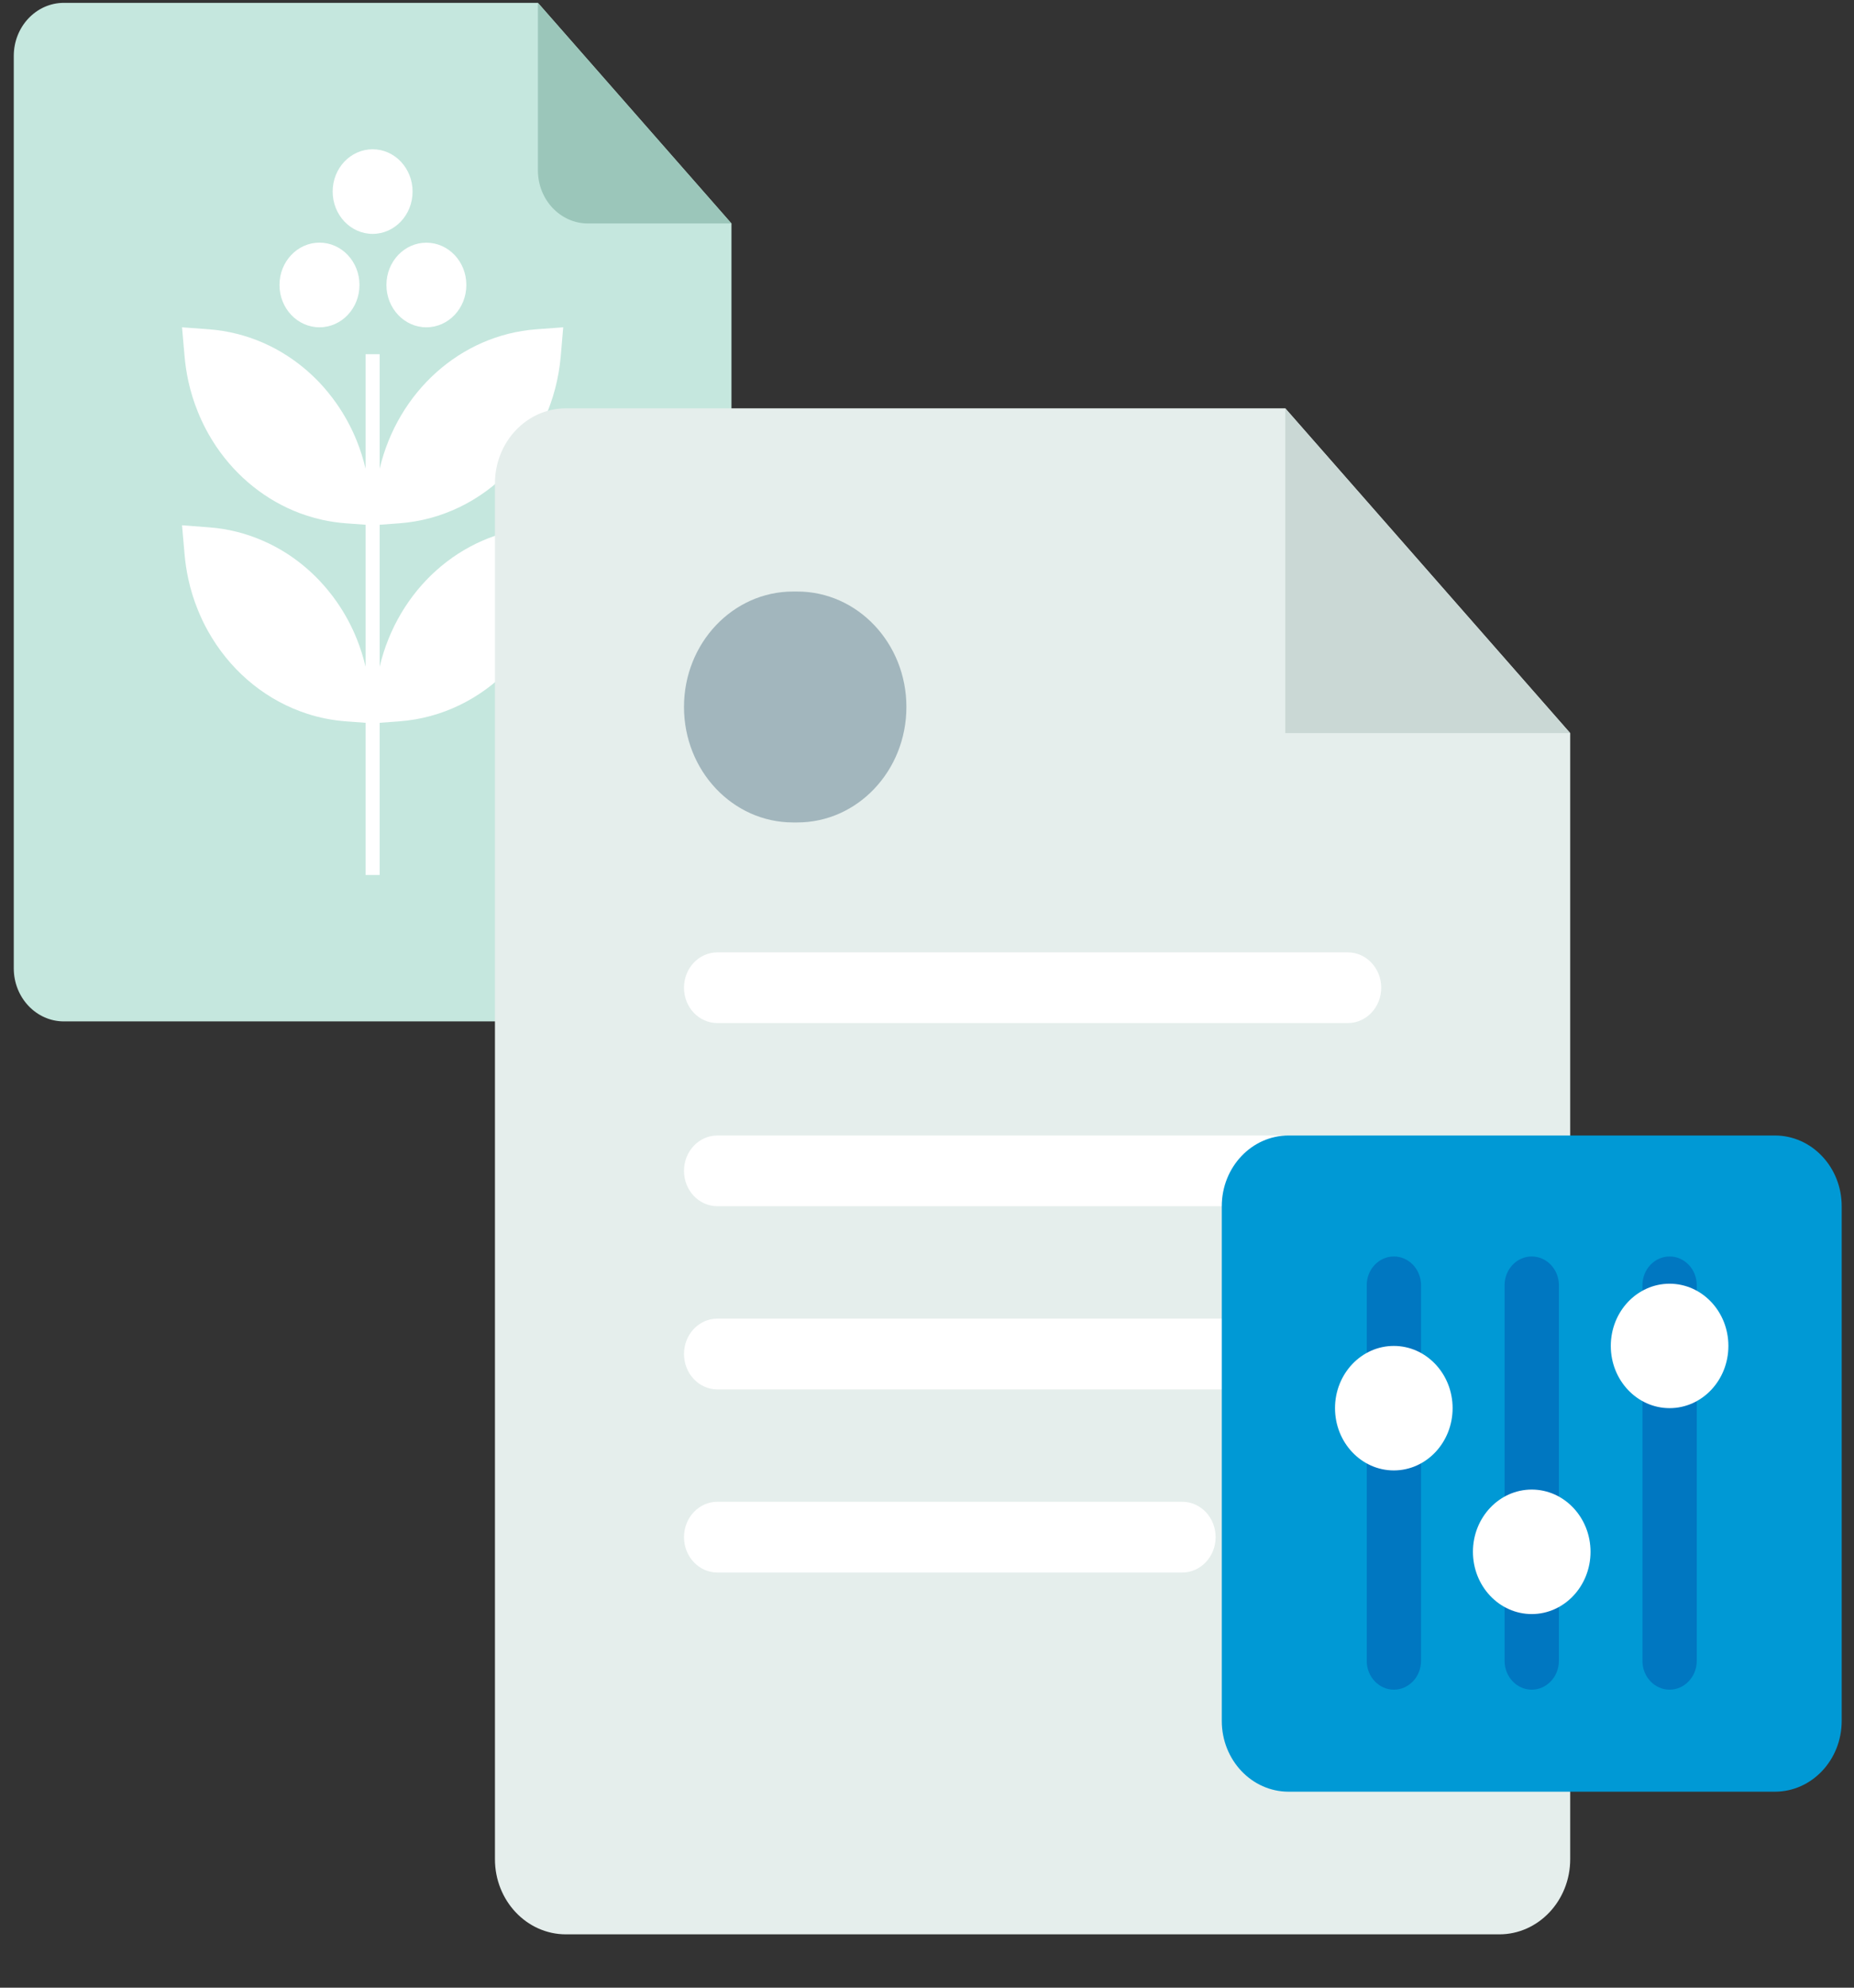 <?xml version="1.0" encoding="UTF-8"?>
<svg width="28px" height="30px" viewBox="0 0 28 30" version="1.1" xmlns="http://www.w3.org/2000/svg" xmlns:xlink="http://www.w3.org/1999/xlink">
    <rect x="0" y="0" width="28" height="30" fill="#333333" stroke="none"/>
    <!-- Generator: Sketch 48.2 (47327) - http://www.bohemiancoding.com/sketch -->
    <title>Icon</title>
    <desc>Created with Sketch.</desc>
    <defs></defs>
    <g id="案例列表" stroke="none" stroke-width="1" fill="none" fill-rule="evenodd">
        <g id="Icon">
            <path d="M0.965,15.416 L10.29,15.416 C10.708,15.416 11.047,15.057 11.047,14.615 L11.047,3.373 L8.124,0.043 L0.965,0.043 C0.547,0.043 0.208,0.402 0.208,0.844 L0.208,14.615 C0.208,15.057 0.547,15.416 0.965,15.416" id="Fill-3" fill="#C5E7DE"></path>
            <path d="M8.124,2.572 L8.124,0.043 L11.047,3.373 L8.881,3.373 C8.463,3.373 8.124,3.015 8.124,2.572" id="Fill-5" fill="#9BC6BA"></path>
            <path d="M5.734,10.063 L5.734,7.92 L6.033,7.898 C7.321,7.802 8.352,6.732 8.469,5.373 L8.506,4.94 L8.1,4.97 C6.95,5.056 6.006,5.921 5.734,7.074 L5.734,5.346 L5.521,5.346 L5.521,7.074 C5.487,6.93 5.443,6.79 5.389,6.656 C5.308,6.455 5.205,6.266 5.084,6.093 C5.003,5.977 4.914,5.868 4.818,5.767 C4.673,5.616 4.512,5.482 4.338,5.37 C4.222,5.294 4.099,5.229 3.972,5.173 C3.717,5.062 3.443,4.992 3.155,4.97 L2.749,4.94 L2.787,5.373 C2.798,5.5 2.817,5.625 2.843,5.747 C2.878,5.909 2.927,6.066 2.988,6.216 C3.064,6.404 3.158,6.58 3.269,6.744 C3.58,7.202 4.018,7.554 4.529,7.746 C4.566,7.759 4.603,7.772 4.64,7.784 C4.714,7.808 4.79,7.829 4.867,7.846 C4.983,7.871 5.101,7.889 5.222,7.898 L5.521,7.92 L5.521,10.063 C5.487,9.919 5.443,9.779 5.389,9.645 C5.308,9.443 5.205,9.254 5.084,9.081 C5.003,8.965 4.914,8.857 4.818,8.756 C4.673,8.604 4.512,8.471 4.338,8.358 C4.222,8.283 4.099,8.217 3.972,8.162 C3.717,8.05 3.443,7.98 3.155,7.959 L2.749,7.928 L2.787,8.361 C2.798,8.489 2.817,8.614 2.843,8.735 C2.878,8.898 2.927,9.055 2.988,9.205 C3.033,9.317 3.085,9.426 3.144,9.53 C3.456,10.086 3.945,10.516 4.529,10.734 C4.566,10.748 4.603,10.761 4.64,10.773 C4.826,10.833 5.021,10.872 5.222,10.887 L5.521,10.909 L5.521,13.206 L5.734,13.206 L5.734,10.909 L6.033,10.887 C7.321,10.79 8.352,9.721 8.469,8.361 L8.506,7.928 L8.1,7.959 C6.95,8.045 6.006,8.909 5.734,10.063" id="Fill-7" fill="#FFFFFF"></path>
            <path d="M5.628,3.53 C5.961,3.53 6.231,3.244 6.231,2.891 C6.231,2.539 5.961,2.253 5.628,2.253 C5.294,2.253 5.024,2.539 5.024,2.891 C5.024,3.244 5.294,3.53 5.628,3.53" id="Fill-9" fill="#FFFFFF"></path>
            <path d="M5.836,4.301 C5.836,4.654 6.106,4.94 6.439,4.94 C6.773,4.94 7.043,4.654 7.043,4.301 C7.043,3.948 6.773,3.663 6.439,3.663 C6.106,3.663 5.836,3.948 5.836,4.301" id="Fill-11" fill="#FFFFFF"></path>
            <path d="M4.825,4.94 C5.159,4.94 5.429,4.654 5.429,4.301 C5.429,3.948 5.159,3.662 4.825,3.662 C4.492,3.662 4.221,3.948 4.221,4.301 C4.221,4.654 4.492,4.94 4.825,4.94" id="Fill-13" fill="#FFFFFF"></path>
            <path d="M8.547,29.195 L22.643,29.195 C23.234,29.195 23.714,28.687 23.714,28.061 L23.714,11.065 L19.411,6.163 L8.547,6.163 C7.955,6.163 7.475,6.67 7.475,7.296 L7.475,28.061 C7.475,28.687 7.955,29.195 8.547,29.195" id="Fill-15" fill="#E5EEEC"></path>
            <polygon id="Fill-17" fill="#CAD8D5" points="19.411 11.065 19.411 6.163 23.714 11.065"></polygon>
            <path d="M20.355,15.441 L10.834,15.441 C10.555,15.441 10.33,15.203 10.33,14.908 C10.33,14.613 10.555,14.374 10.834,14.374 L20.355,14.374 C20.634,14.374 20.86,14.613 20.86,14.908 C20.86,15.203 20.634,15.441 20.355,15.441" id="Fill-19" fill="#FFFFFF"></path>
            <path d="M20.355,18.205 L10.834,18.205 C10.555,18.205 10.33,17.967 10.33,17.672 C10.33,17.377 10.555,17.138 10.834,17.138 L20.355,17.138 C20.634,17.138 20.86,17.377 20.86,17.672 C20.86,17.967 20.634,18.205 20.355,18.205" id="Fill-21" fill="#FFFFFF"></path>
            <path d="M20.355,20.97 L10.834,20.97 C10.555,20.97 10.33,20.731 10.33,20.436 C10.33,20.141 10.555,19.902 10.834,19.902 L20.355,19.902 C20.634,19.902 20.86,20.141 20.86,20.436 C20.86,20.731 20.634,20.97 20.355,20.97" id="Fill-23" fill="#FFFFFF"></path>
            <path d="M17.855,23.734 L10.834,23.734 C10.556,23.734 10.33,23.495 10.33,23.2 C10.33,22.905 10.556,22.666 10.834,22.666 L17.855,22.666 C18.133,22.666 18.359,22.905 18.359,23.2 C18.359,23.495 18.133,23.734 17.855,23.734" id="Fill-25" fill="#FFFFFF"></path>
            <path d="M11.977,12.413 L12.042,12.413 C12.951,12.413 13.689,11.633 13.689,10.67 C13.689,9.708 12.951,8.928 12.042,8.928 L11.977,8.928 C11.067,8.928 10.33,9.708 10.33,10.67 C10.33,11.633 11.067,12.413 11.977,12.413" id="Fill-27" fill="#A2B6BD"></path>
            <path d="M26.805,27.042 L19.461,27.042 C18.904,27.042 18.452,26.564 18.452,25.974 L18.452,18.205 C18.452,17.616 18.904,17.138 19.461,17.138 L26.805,17.138 C27.362,17.138 27.814,17.616 27.814,18.205 L27.814,25.974 C27.814,26.564 27.362,27.042 26.805,27.042" id="Fill-29" fill="#0099D5"></path>
            <path d="M21.461,19.397 L21.461,25.068 C21.461,25.307 21.277,25.502 21.051,25.502 C20.825,25.502 20.641,25.307 20.641,25.068 L20.641,19.397 C20.641,19.158 20.825,18.964 21.051,18.964 C21.277,18.964 21.461,19.158 21.461,19.397" id="Fill-31" fill="#0077C1"></path>
            <path d="M23.543,19.397 L23.543,25.068 C23.543,25.307 23.359,25.502 23.133,25.502 C22.907,25.502 22.723,25.307 22.723,25.068 L22.723,19.397 C22.723,19.158 22.907,18.964 23.133,18.964 C23.359,18.964 23.543,19.158 23.543,19.397" id="Fill-33" fill="#0077C1"></path>
            <path d="M25.625,19.397 L25.625,25.068 C25.625,25.307 25.441,25.502 25.215,25.502 C24.989,25.502 24.805,25.307 24.805,25.068 L24.805,19.397 C24.805,19.158 24.989,18.964 25.215,18.964 C25.441,18.964 25.625,19.158 25.625,19.397" id="Fill-35" fill="#0077C1"></path>
            <path d="M21.938,21.253 C21.938,21.772 21.54,22.193 21.05,22.193 C20.56,22.193 20.162,21.772 20.162,21.253 C20.162,20.735 20.56,20.314 21.05,20.314 C21.54,20.314 21.938,20.735 21.938,21.253" id="Fill-37" fill="#FFFFFF"></path>
            <path d="M24.021,23.421 C24.021,23.94 23.623,24.361 23.133,24.361 C22.643,24.361 22.245,23.94 22.245,23.421 C22.245,22.903 22.643,22.482 23.133,22.482 C23.623,22.482 24.021,22.903 24.021,23.421" id="Fill-39" fill="#FFFFFF"></path>
            <path d="M26.103,20.314 C26.103,20.833 25.705,21.253 25.215,21.253 C24.725,21.253 24.327,20.833 24.327,20.314 C24.327,19.795 24.725,19.375 25.215,19.375 C25.705,19.375 26.103,19.795 26.103,20.314" id="Fill-41" fill="#FFFFFF"></path>
        </g>
    </g>
</svg>